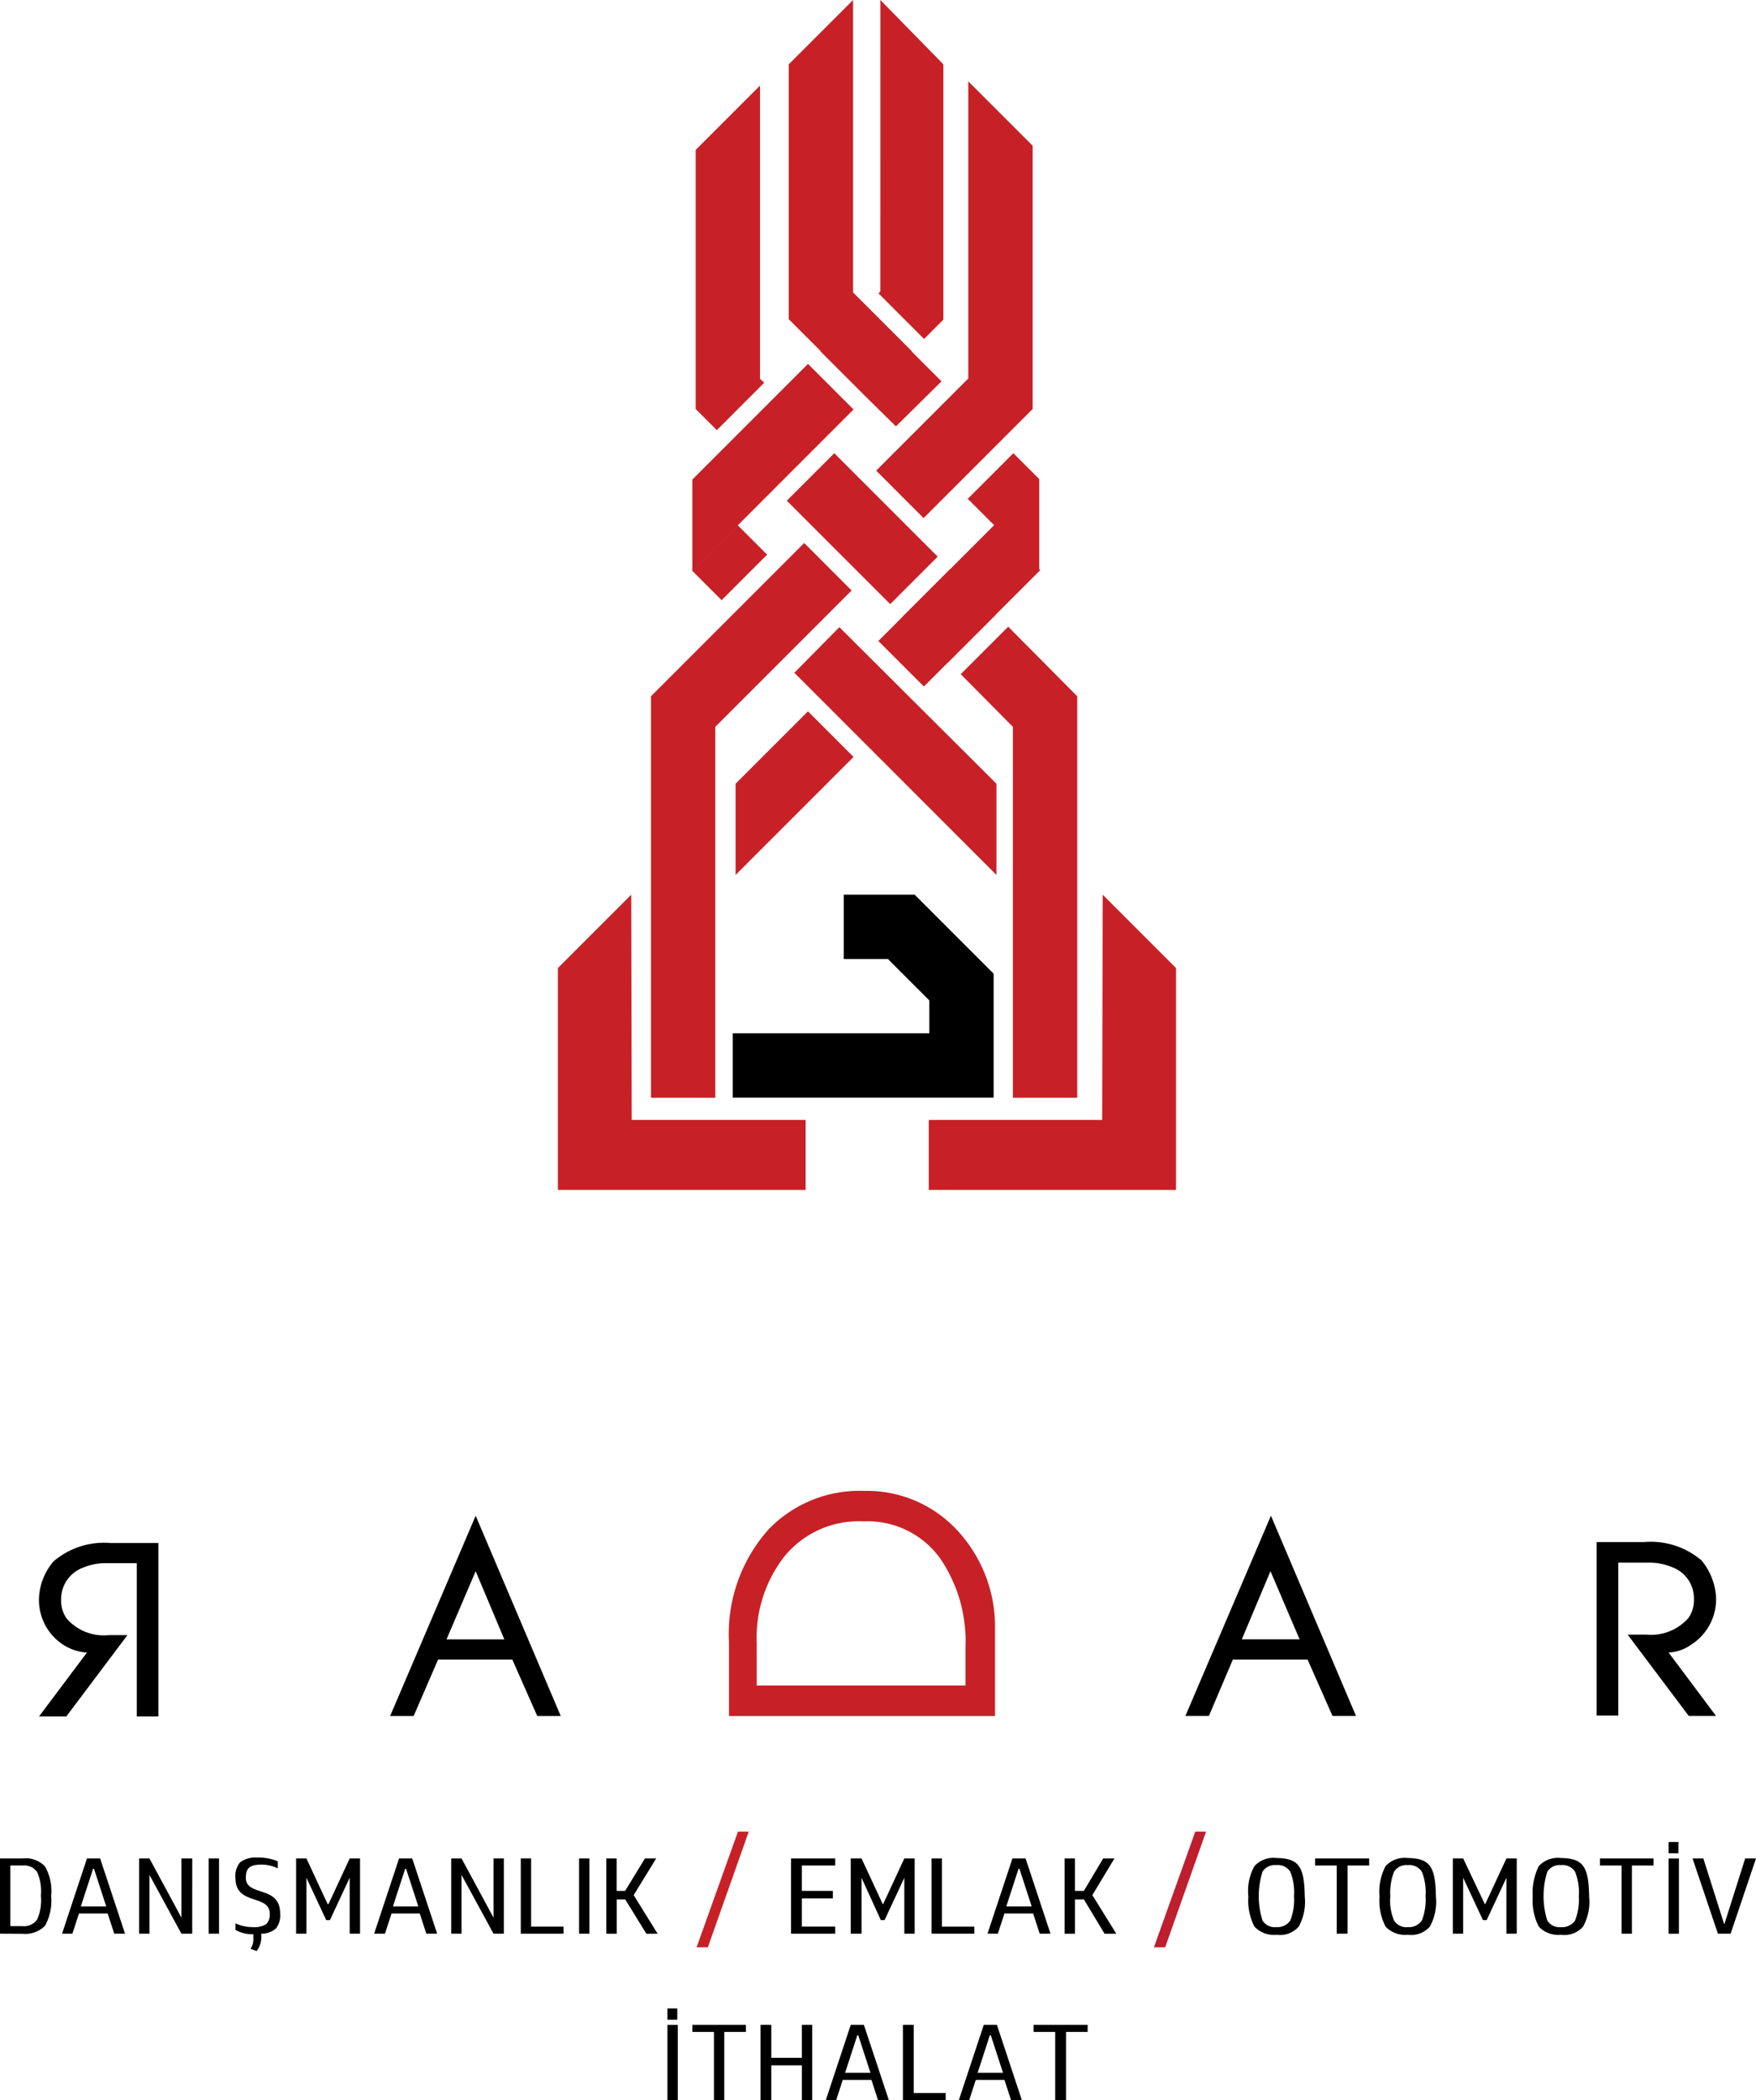<svg xmlns="http://www.w3.org/2000/svg" width="109.159" height="130.517" viewBox="0 0 109.159 130.517"><g transform="translate(-70.7 -167.5)"><path d="M279.111,357.8l4.558,4.558v13.791H268.3V371.8h10.781Z" transform="translate(-139.865 -134.698)" fill="#c72127"/><path d="M193.958,357.8l-4.558,4.558v13.791h15.4V371.8H193.987Z" transform="translate(-84.018 -134.698)" fill="#c72127"/><path d="M242.816,362.709l-4.909-4.909H233.5v4h2.746l2.571,2.571v2.045H226.6v4h16.216v-7.714Z" transform="translate(-110.349 -134.698)"/><rect width="10.226" height="4.003" transform="translate(125.301 207.336) rotate(-45)" fill="#c72127"/><path d="M231.7,318.8l-4.5,4.5v5.668l7.334-7.334Z" transform="translate(-110.774 -107.093)" fill="#c72127"/><rect width="4.003" height="2.6" transform="translate(113.719 202.962) rotate(-45)" fill="#c72127"/><path d="M242.5,300.9l-2.8,2.834L252.264,316.3V310.63Z" transform="translate(-119.621 -94.423)" fill="#c72127"/><rect width="4.178" height="4.003" transform="translate(126.819 205.821) rotate(-45)" fill="#c72127"/><path d="M278.051,300.8l-2.951,2.951,3.243,3.272v23.053h4V305.124Z" transform="translate(-144.678 -94.352)" fill="#c72127"/><path d="M260.051,211.944l6.779-6.779h0V188.8l-4-4v18.466l-5.727,5.727Z" transform="translate(-131.937 -12.245)" fill="#c72127"/><path d="M218.725,283l-9.525,9.525v24.952h4V294.424l8.473-8.473Z" transform="translate(-98.033 -81.753)" fill="#c72127"/><path d="M241.051,263.9l-2.951,2.951,6.428,6.428,2.951-2.951Z" transform="translate(-118.489 -68.234)" fill="#c72127"/><path d="M222.966,204.166l-.263-.234V185.7l-4,4v16.1h0l1.315,1.315Z" transform="translate(-104.757 -12.882)" fill="#c72127"/><path d="M279.434,263.9l-2.834,2.834,4.441,4.441v-5.668Z" transform="translate(-145.74 -68.234)" fill="#c72127"/><path d="M257.717,185.615l-.117.117,2.834,2.834,1.2-1.2V171.5l-3.915-4Z" transform="translate(-132.291)" fill="#c72127"/><path d="M246.155,189.326l-3.652-3.652V167.5l-4,4v15.836l1.987,1.987h-.029l2.834,2.834h0l1.87,1.841L248,191.2l-1.87-1.87Z" transform="translate(-118.772)" fill="#c72127"/><path d="M218,252.088v5.668l10.022-10.022-2.834-2.834Z" transform="translate(-104.262 -54.785)" fill="#c72127"/><path d="M70.7,567.475V562.8h1.4a1.653,1.653,0,0,1,1.4.5,3.077,3.077,0,0,1,.38,1.841,3.2,3.2,0,0,1-.38,1.841,1.731,1.731,0,0,1-1.4.5Zm2.308-3.828a.971.971,0,0,0-.906-.409h-.76v3.769h.76a1,1,0,0,0,.906-.409,2.994,2.994,0,0,0,.234-1.49A2.933,2.933,0,0,0,73.008,563.647Z" transform="translate(0 -279.801)"/><path d="M83.9,567.475l1.549-4.675h.818l1.549,4.675h-.672l-.409-1.256H84.952l-.409,1.256Zm1.928-4.032-.76,2.337h1.578l-.76-2.337Z" transform="translate(-9.343 -279.801)"/><path d="M103.6,567.475h-.672l-1.987-3.652v3.652H100.3V562.8h.643l1.987,3.681V562.8h.672Z" transform="translate(-20.951 -279.801)"/><rect width="0.643" height="4.675" transform="translate(83.673 282.999)"/><path d="M121.91,567.363a2.081,2.081,0,0,1-1.11-.263v-.409a2.52,2.52,0,0,0,1.052.234,1.461,1.461,0,0,0,.847-.175.816.816,0,0,0,.234-.643c0-1.256-2.133-.5-2.133-2.221a1.3,1.3,0,0,1,.292-.993,1.615,1.615,0,0,1,1.052-.292,3.158,3.158,0,0,1,1.286.234v.438a2.359,2.359,0,0,0-.993-.234c-.73,0-.993.2-.993.818,0,1.2,2.133.438,2.133,2.221a1.325,1.325,0,0,1-.263.935,1.376,1.376,0,0,1-.906.321v.088a1.492,1.492,0,0,1-.292.993l-.38-.146a1.023,1.023,0,0,0,.175-.643Z" transform="translate(-35.462 -279.659)"/><path d="M134.343,567.475H133.7V562.8h.643l1.315,2.834h.058l1.315-2.834h.643v4.675h-.643V564l-1.227,2.63h-.234L134.343,564Z" transform="translate(-44.593 -279.801)"/><path d="M150.3,567.475l1.549-4.675h.818l1.549,4.675h-.672l-.409-1.256h-1.753l-.409,1.256Zm1.928-4.032-.76,2.337h1.578l-.76-2.337Z" transform="translate(-56.342 -279.801)"/><path d="M169.972,567.475h-.643l-1.987-3.652v3.652H166.7V562.8h.643l1.987,3.681V562.8h.643Z" transform="translate(-67.951 -279.801)"/><path d="M184.159,567.475H181.5V562.8h.643v4.237h2.016Z" transform="translate(-78.426 -279.801)"/><rect width="0.643" height="4.675" transform="translate(106.697 282.999)"/><path d="M200.343,562.8v2.016h.526L202.1,562.8h.7l-1.4,2.279,1.49,2.4h-.7l-1.315-2.133h-.526v2.133H199.7V562.8Z" transform="translate(-91.309 -279.801)"/><path d="M222.143,557.1l-2.542,7.188h-.7l2.571-7.188Z" transform="translate(-104.899 -275.766)" fill="#c72127"/><path d="M241.746,567.475H239V562.8h2.746v.438h-2.074v1.578H241.6v.467h-1.928v1.753h2.074Z" transform="translate(-119.126 -279.801)"/><path d="M252.372,567.475H251.7V562.8h.672l1.315,2.834h.029l1.315-2.834h.643v4.675h-.643V564l-1.227,2.63h-.234l-1.2-2.63Z" transform="translate(-128.115 -279.801)"/><path d="M271.559,567.475H268.9V562.8h.643v4.237h2.016Z" transform="translate(-140.29 -279.801)"/><path d="M280.8,567.475l1.549-4.675h.818l1.549,4.675h-.672l-.409-1.256h-1.782l-.409,1.256Zm1.928-4.032-.76,2.337h1.578l-.76-2.337Z" transform="translate(-148.713 -279.801)"/><path d="M297.843,562.8v2.016h.555l1.2-2.016h.7l-1.373,2.279,1.49,2.4h-.73l-1.286-2.133h-.555v2.133H297.2V562.8Z" transform="translate(-160.321 -279.801)"/><path d="M319.443,557.1l-2.542,7.188h-.7l2.571-7.188Z" transform="translate(-173.77 -275.766)" fill="#be1e2d"/><path d="M336.68,563.2a1.626,1.626,0,0,1,1.373-.5c1.373.029,1.724.5,1.753,2.4a3.185,3.185,0,0,1-.38,1.87,1.545,1.545,0,0,1-1.373.5,1.664,1.664,0,0,1-1.373-.5,3.506,3.506,0,0,1-.38-1.87,3.172,3.172,0,0,1,.38-1.9m.5,3.389a.9.9,0,0,0,.847.409.983.983,0,0,0,.877-.409,3.532,3.532,0,0,0,.234-1.519,3.44,3.44,0,0,0-.234-1.519.919.919,0,0,0-.877-.409.9.9,0,0,0-.847.409,5.055,5.055,0,0,0,0,3.039Z" transform="translate(-187.997 -279.73)"/><path d="M350.5,563.238V562.8h3.36v.438h-1.344v4.237h-.672v-4.237Z" transform="translate(-198.048 -279.801)"/><path d="M364.58,563.2a1.626,1.626,0,0,1,1.373-.5c1.373.029,1.724.5,1.753,2.4a3.185,3.185,0,0,1-.38,1.87,1.545,1.545,0,0,1-1.373.5,1.664,1.664,0,0,1-1.373-.5,3.506,3.506,0,0,1-.38-1.87,3.413,3.413,0,0,1,.38-1.9m.526,3.389a.9.9,0,0,0,.847.409.983.983,0,0,0,.877-.409,3.532,3.532,0,0,0,.234-1.519,3.44,3.44,0,0,0-.234-1.519.919.919,0,0,0-.877-.409.9.9,0,0,0-.847.409,3.531,3.531,0,0,0-.234,1.519A3.128,3.128,0,0,0,365.106,566.586Z" transform="translate(-207.745 -279.73)"/><path d="M380.443,567.475H379.8V562.8h.643l1.344,2.834h.029l1.315-2.834h.643v4.675h-.643V564l-1.227,2.63h-.234L380.443,564Z" transform="translate(-218.787 -279.801)"/><path d="M397.18,563.2a1.626,1.626,0,0,1,1.373-.5c1.373.029,1.724.5,1.753,2.4a3.185,3.185,0,0,1-.38,1.87,1.545,1.545,0,0,1-1.373.5,1.664,1.664,0,0,1-1.373-.5,3.506,3.506,0,0,1-.38-1.87,3.7,3.7,0,0,1,.38-1.9m.526,3.389a.9.9,0,0,0,.847.409.983.983,0,0,0,.877-.409,3.532,3.532,0,0,0,.234-1.519,3.44,3.44,0,0,0-.234-1.519.919.919,0,0,0-.877-.409.9.9,0,0,0-.847.409,5.055,5.055,0,0,0,0,3.039Z" transform="translate(-230.82 -279.73)"/><path d="M411.1,563.238V562.8h3.331v.438h-1.344v4.237h-.643v-4.237Z" transform="translate(-240.942 -279.801)"/><path d="M426.343,565H425.7v-4.675h.643Zm-.029-5H425.7v-.7h.614Z" transform="translate(-251.276 -277.323)"/><path d="M432.378,567.475,430.8,562.8h.672l1.286,4.061h.029l1.286-4.061h.672l-1.578,4.675Z" transform="translate(-254.886 -279.801)"/><path d="M213.343,600.4H212.7v-4.675h.643Zm-.029-5H212.7v-.7h.614Z" transform="translate(-100.51 -302.38)"/><path d="M218,598.638V598.2h3.331v.438h-1.344v4.237h-.643v-4.237Z" transform="translate(-104.262 -304.858)"/><path d="M233.172,602.875H232.5V598.2h.672v2.045h1.9V598.2h.643v4.675h-.643v-2.162h-1.9Z" transform="translate(-114.525 -304.858)"/><path d="M246.4,602.875l1.549-4.675h.818l1.549,4.675h-.672l-.409-1.256h-1.782l-.409,1.256Zm1.958-4.032-.76,2.337h1.578l-.76-2.337Z" transform="translate(-124.364 -304.858)"/><path d="M265.459,602.875H262.8V598.2h.672v4.237h1.987Z" transform="translate(-135.972 -304.858)"/><path d="M274.7,602.875l1.549-4.675h.818l1.549,4.675h-.672l-.409-1.256h-1.782l-.409,1.256Zm1.928-4.032-.76,2.337h1.578l-.76-2.337Z" transform="translate(-144.395 -304.858)"/><path d="M290.6,598.638V598.2h3.36v.438h-1.344v4.237h-.672v-4.237Z" transform="translate(-155.649 -304.858)"/><path d="M85.107,492.851H83.12a3.445,3.445,0,0,0-1.344.263,2.08,2.08,0,0,0-1.4,2.016,1.9,1.9,0,0,0,.351,1.169,3.059,3.059,0,0,0,2.6,1.023h1.169l-3.8,5.055H79l2.98-3.974a3.037,3.037,0,0,1-1.4-.438A3.315,3.315,0,0,1,79,494.984a3.751,3.751,0,0,1,.906-2.25,4.838,4.838,0,0,1,3.535-1.139h2.98v10.781H85.077v-9.525Zm23.316,5.99h-4.616l-1.519,3.506h-1.461l5.318-12.447,5.288,12.447h-1.461Zm-2.279-5.493-1.812,4.237h3.594Z" transform="translate(-5.875 -228.201)" fill-rule="evenodd"/><path d="M242.308,498.6H225.8v-4.558a9.751,9.751,0,0,1,2.484-7.071,7.863,7.863,0,0,1,5.931-2.367,7.65,7.65,0,0,1,5.96,2.659,8.794,8.794,0,0,1,2.162,5.931V498.6Zm-14.784-1.9H240.5V494.33a9.128,9.128,0,0,0-1.549-5.493,5.541,5.541,0,0,0-4.763-2.337,5.965,5.965,0,0,0-5,2.25,8.218,8.218,0,0,0-1.665,5.288Z" transform="translate(-109.783 -224.449)" fill="#c72127"/><path d="M352.936,498.4l2.951,3.944h-1.695l-3.8-5.055h1.169a3.092,3.092,0,0,0,2.6-1.023,1.9,1.9,0,0,0,.351-1.169,2.068,2.068,0,0,0-1.4-2.016,3.553,3.553,0,0,0-1.344-.263H349.81v9.5h-1.344V491.536h2.951a4.867,4.867,0,0,1,3.565,1.139,3.947,3.947,0,0,1,.906,2.279,3.347,3.347,0,0,1-1.578,2.98,2.583,2.583,0,0,1-1.373.467m-22.44.438h-4.646l-1.49,3.506H322.9l5.318-12.447,5.288,12.447h-1.461Zm-2.308-5.493-1.782,4.237H330Z" transform="translate(-178.512 -228.201)" fill-rule="evenodd"/></g></svg>